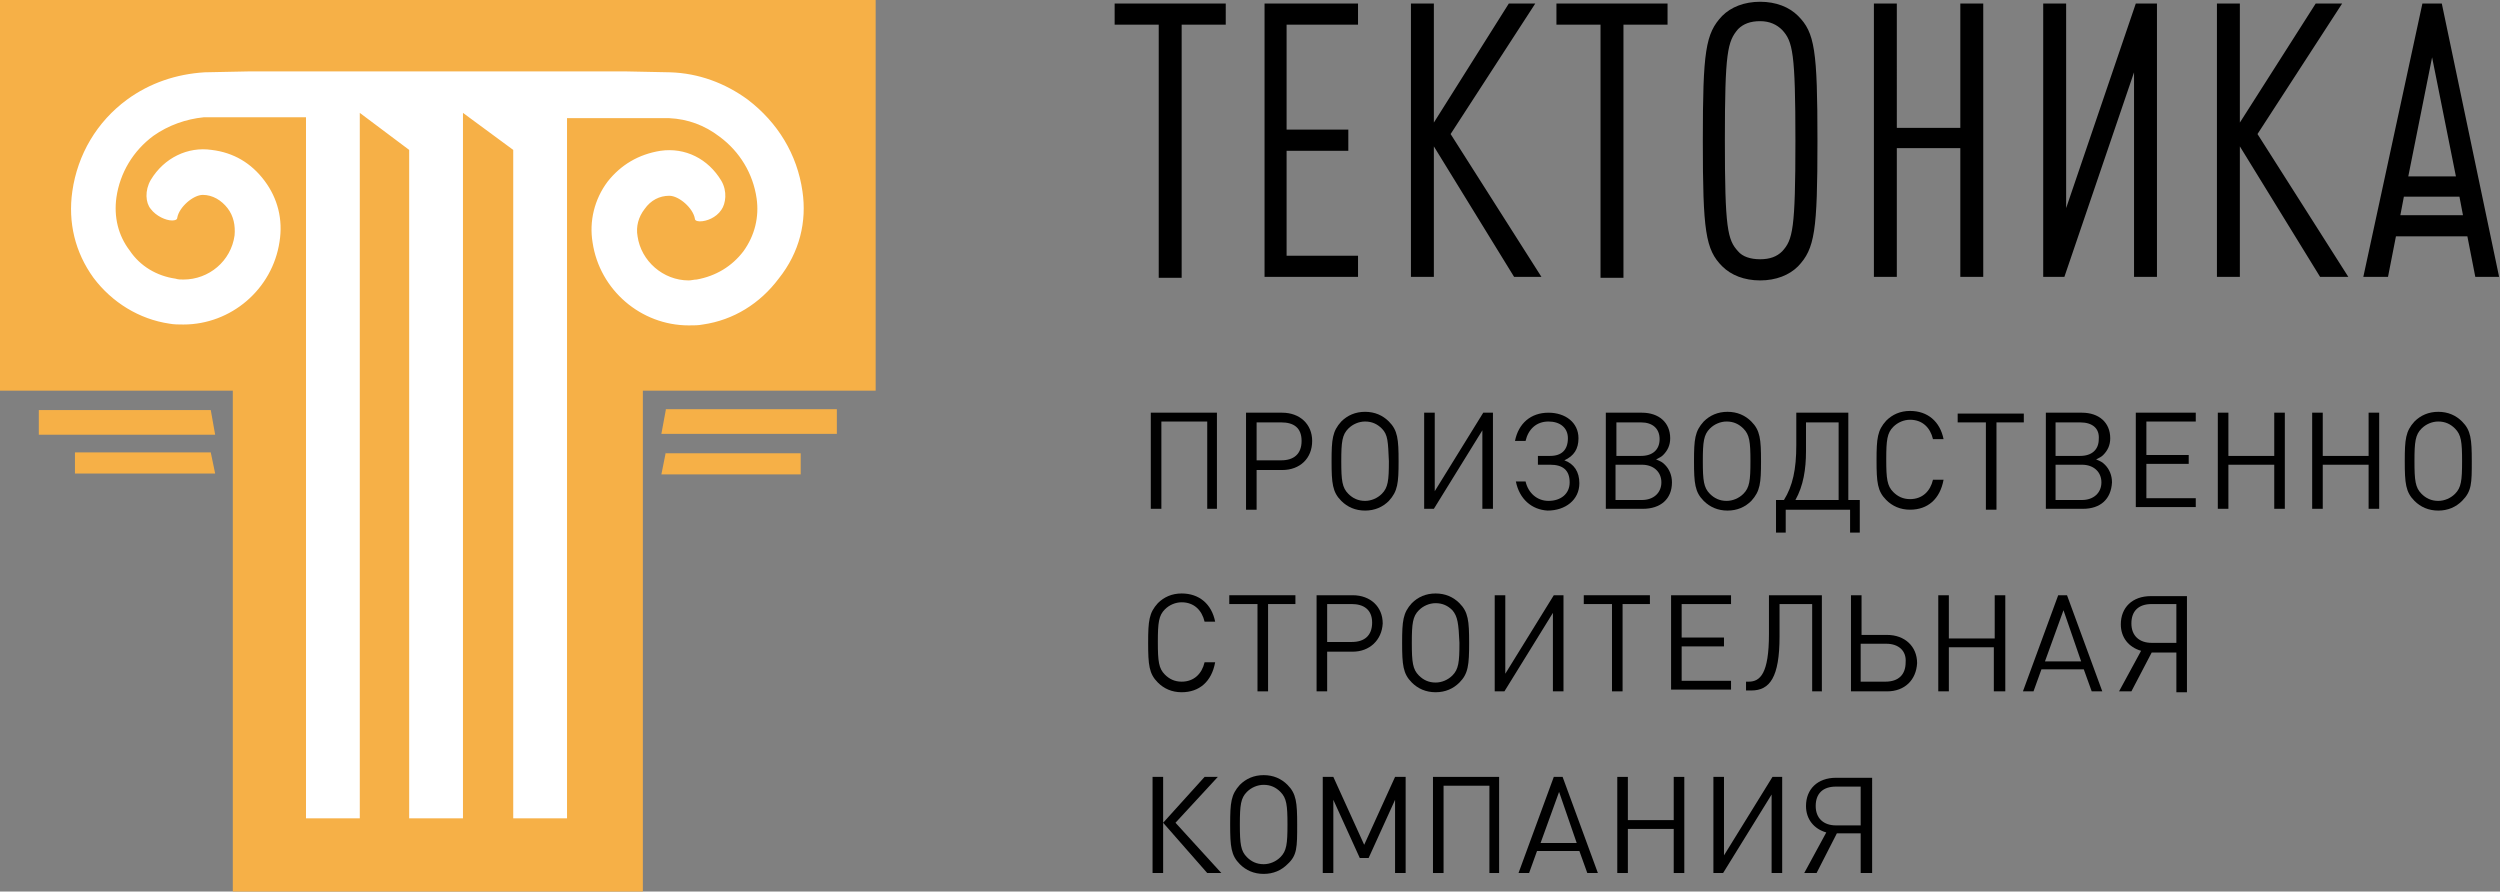 <?xml version="1.0" encoding="utf-8"?>
<!-- Generator: Adobe Illustrator 17.1.0, SVG Export Plug-In . SVG Version: 6.00 Build 0)  -->
<!DOCTYPE svg PUBLIC "-//W3C//DTD SVG 1.1//EN" "http://www.w3.org/Graphics/SVG/1.1/DTD/svg11.dtd">
<svg version="1.1" id="Layer_1" xmlns="http://www.w3.org/2000/svg" xmlns:xlink="http://www.w3.org/1999/xlink" x="0px" y="0px"
	 viewBox="0 0 283.5 101.1" enable-background="new 0 0 283.5 101.1" xml:space="preserve">
<rect x="0" y="0" width="283.5" height="101.1" fill="#808080" stroke="none"/>
<g>
	<g>
		<path d="M143.4,31.4v-31H154v2.4h-8.1v11.9h7v2.4h-7V29h8.1v2.4H143.4z M174.8,31.4l-10.3-16.2l9.6-14.8h-3l-8.5,13.5V0.4h-2.6v31
			h2.6V16.6l9.1,14.8H174.8z M184.1,31.4V2.8h5V0.4h-12.6v2.4h5v28.7H184.1z M134,31.4V2.8h5V0.4h-12.6v2.4h5v28.7H134z M203.9,30.2
			c1.9-2,2.2-4,2.2-14.2c0-10.3-0.3-12.3-2.2-14.2c-1-1-2.5-1.6-4.3-1.6c-1.8,0-3.3,0.6-4.3,1.6c-1.9,2-2.2,4-2.2,14.2
			s0.3,12.3,2.2,14.2c1,1,2.5,1.6,4.3,1.6C201.4,31.8,202.9,31.2,203.9,30.2z M202.1,3.4c1.2,1.3,1.5,2.6,1.5,12.6
			c0,10-0.3,11.2-1.5,12.5c-0.6,0.6-1.4,0.9-2.5,0.9c-1.1,0-2-0.3-2.5-0.9c-1.2-1.3-1.5-2.6-1.5-12.6c0-10,0.3-11.2,1.5-12.6
			c0.6-0.6,1.4-0.9,2.5-0.9C200.7,2.4,201.5,2.8,202.1,3.4z M224.9,31.4v-31h-2.6v14.1h-7.2V0.4h-2.6v31h2.6V16.8h7.2v14.6H224.9z
			 M244.6,31.4v-31h-2.4l-7.9,23.2V0.4h-2.6v31h2.4l7.9-23.2v23.2H244.6z M266.3,31.4L256,15.2l9.6-14.8h-3L254,13.9V0.4h-2.6v31
			h2.6V16.6l9.1,14.8H266.3z M279.8,26.8h-8.1l-0.9,4.6H268l6.7-31h2.2l6.5,31h-2.7L279.8,26.8z M273.1,20h5.4l-2.7-13.5L273.1,20z
			 M279.3,24.4l-0.4-2.1h-6.3l-0.4,2.1H279.3z"/>
		<g>
			<path d="M136.9,57.7v-9.9h-5.2v9.9h-1.2V46.8h7.5v10.9H136.9z"/>
			<path d="M145.4,53.3h-2.9v4.5h-1.2V46.8h4.1c2,0,3.4,1.3,3.4,3.2C148.8,52,147.4,53.3,145.4,53.3z M145.3,47.9h-2.8v4.3h2.8
				c1.4,0,2.3-0.7,2.3-2.2S146.7,47.9,145.3,47.9z"/>
			<path d="M157.5,56.8c-0.7,0.7-1.6,1.1-2.7,1.1c-1.1,0-2-0.4-2.7-1.1c-1-1-1.1-2-1.1-4.5c0-2.5,0.1-3.4,1.1-4.5
				c0.7-0.7,1.6-1.1,2.7-1.1c1.1,0,2,0.4,2.7,1.1c1,1,1.1,2,1.1,4.5C158.6,54.8,158.5,55.7,157.5,56.8z M156.7,48.6
				c-0.5-0.5-1.1-0.8-1.9-0.8c-0.7,0-1.4,0.3-1.9,0.8c-0.7,0.7-0.8,1.5-0.8,3.7c0,2.2,0.1,3,0.8,3.7c0.5,0.5,1.1,0.8,1.9,0.8
				c0.7,0,1.4-0.3,1.9-0.8c0.7-0.7,0.8-1.5,0.8-3.7C157.4,50.1,157.4,49.3,156.7,48.6z"/>
			<path d="M168.1,57.7v-8.9l-5.5,8.9h-1.1V46.8h1.2v8.9l5.5-8.9h1.1v10.9H168.1z"/>
			<path d="M171.9,54.6h1.1c0.3,1.3,1.3,2.2,2.6,2.2c1.4,0,2.4-0.8,2.4-2.1c0-1.4-0.8-2-2.2-2h-1.4v-1h1.4c1.3,0,2-0.7,2-2
				c0-1.2-0.9-1.9-2.2-1.9c-1.4,0-2.3,0.9-2.6,2.2h-1.2c0.4-2,1.8-3.2,3.8-3.2c1.9,0,3.4,1.1,3.4,2.9c0,1.2-0.5,2-1.6,2.5
				c1.1,0.4,1.7,1.3,1.7,2.6c0,1.9-1.6,3.1-3.6,3.1C173.7,57.8,172.3,56.6,171.9,54.6z"/>
			<path d="M186.3,57.7h-4.2V46.8h4.1c1.9,0,3.2,1.1,3.2,2.9c0,0.8-0.3,1.4-0.8,1.9c-0.2,0.2-0.4,0.3-0.8,0.5c0.5,0.2,0.7,0.3,1,0.6
				c0.5,0.5,0.8,1.2,0.8,2C189.6,56.6,188.3,57.7,186.3,57.7z M186.1,47.9h-2.8v3.8h2.8c1.3,0,2.1-0.7,2.1-1.9
				C188.2,48.6,187.4,47.9,186.1,47.9z M186.2,52.7h-3v4h3c1.3,0,2.2-0.8,2.2-2C188.4,53.5,187.5,52.7,186.2,52.7z"/>
			<path d="M198.6,56.8c-0.7,0.7-1.6,1.1-2.7,1.1c-1.1,0-2-0.4-2.7-1.1c-1-1-1.1-2-1.1-4.5c0-2.5,0.1-3.4,1.1-4.5
				c0.7-0.7,1.6-1.1,2.7-1.1c1.1,0,2,0.4,2.7,1.1c1,1,1.1,2,1.1,4.5C199.7,54.8,199.6,55.7,198.6,56.8z M197.7,48.6
				c-0.5-0.5-1.1-0.8-1.9-0.8c-0.7,0-1.4,0.3-1.9,0.8c-0.7,0.7-0.8,1.5-0.8,3.7c0,2.2,0.1,3,0.8,3.7c0.5,0.5,1.1,0.8,1.9,0.8
				c0.7,0,1.4-0.3,1.9-0.8c0.7-0.7,0.8-1.5,0.8-3.7C198.5,50.1,198.4,49.3,197.7,48.6z"/>
			<path d="M202.3,56.7c1-1.6,1.4-3.5,1.4-6.2v-3.7h5.9v9.9h1.3v3.7h-1.1v-2.6h-7.3v2.6h-1.1v-3.7H202.3z M208.5,56.7v-8.8h-3.7v3.3
				c0,2-0.3,3.9-1.2,5.5H208.5z"/>
			<path d="M216.6,57.8c-1.1,0-2-0.4-2.7-1.1c-1-1-1.1-2-1.1-4.5c0-2.5,0.1-3.4,1.1-4.5c0.7-0.7,1.6-1.1,2.7-1.1
				c2,0,3.4,1.2,3.8,3.2h-1.2c-0.3-1.3-1.2-2.2-2.6-2.2c-0.7,0-1.4,0.3-1.9,0.8c-0.7,0.7-0.8,1.5-0.8,3.7c0,2.2,0.1,3,0.8,3.7
				c0.5,0.5,1.1,0.8,1.9,0.8c1.4,0,2.3-0.9,2.6-2.2h1.2C220,56.6,218.6,57.8,216.6,57.8z"/>
			<path d="M226.4,47.9v9.9h-1.2v-9.9h-3.2v-1h7.5v1H226.4z"/>
			<path d="M236.2,57.7h-4.2V46.8h4.1c1.9,0,3.2,1.1,3.2,2.9c0,0.8-0.3,1.4-0.8,1.9c-0.2,0.2-0.4,0.3-0.8,0.5c0.5,0.2,0.7,0.3,1,0.6
				c0.5,0.5,0.8,1.2,0.8,2C239.4,56.6,238.2,57.7,236.2,57.7z M235.9,47.9h-2.8v3.8h2.8c1.3,0,2.1-0.7,2.1-1.9
				C238.1,48.6,237.3,47.9,235.9,47.9z M236.1,52.7h-3v4h3c1.3,0,2.2-0.8,2.2-2C238.3,53.5,237.4,52.7,236.1,52.7z"/>
			<path d="M242.2,57.7V46.8h6.8v1h-5.6v3.8h4.8v1h-4.8v3.9h5.6v1H242.2z"/>
			<path d="M257.9,57.7v-5h-5.2v5h-1.2V46.8h1.2v4.9h5.2v-4.9h1.2v10.9H257.9z"/>
			<path d="M268.6,57.7v-5h-5.2v5h-1.2V46.8h1.2v4.9h5.2v-4.9h1.2v10.9H268.6z"/>
			<path d="M279.2,56.8c-0.7,0.7-1.6,1.1-2.7,1.1c-1.1,0-2-0.4-2.7-1.1c-1-1-1.1-2-1.1-4.5c0-2.5,0.1-3.4,1.1-4.5
				c0.7-0.7,1.6-1.1,2.7-1.1c1.1,0,2,0.4,2.7,1.1c1,1,1.1,2,1.1,4.5C280.3,54.8,280.3,55.7,279.2,56.8z M278.4,48.6
				c-0.5-0.5-1.1-0.8-1.9-0.8c-0.7,0-1.4,0.3-1.9,0.8c-0.7,0.7-0.8,1.5-0.8,3.7c0,2.2,0.1,3,0.8,3.7c0.5,0.5,1.1,0.8,1.9,0.8
				c0.7,0,1.4-0.3,1.9-0.8c0.7-0.7,0.8-1.5,0.8-3.7C279.2,50.1,279.1,49.3,278.4,48.6z"/>
			<path d="M134,78.5c-1.1,0-2-0.4-2.7-1.1c-1-1-1.1-2-1.1-4.5c0-2.5,0.1-3.4,1.1-4.5c0.7-0.7,1.6-1.1,2.7-1.1c2,0,3.4,1.2,3.8,3.2
				h-1.2c-0.3-1.3-1.2-2.2-2.6-2.2c-0.7,0-1.4,0.3-1.9,0.8c-0.7,0.7-0.8,1.5-0.8,3.7c0,2.2,0.1,3,0.8,3.7c0.5,0.5,1.1,0.8,1.9,0.8
				c1.4,0,2.3-0.9,2.6-2.2h1.2C137.4,77.3,136,78.5,134,78.5z"/>
			<path d="M143.8,68.5v9.9h-1.2v-9.9h-3.2v-1h7.5v1H143.8z"/>
			<path d="M153.4,73.9h-2.9v4.5h-1.2V67.5h4.1c2,0,3.4,1.3,3.4,3.2C156.7,72.6,155.3,73.9,153.4,73.9z M153.3,68.5h-2.8v4.3h2.8
				c1.4,0,2.3-0.7,2.3-2.2S154.6,68.5,153.3,68.5z"/>
			<path d="M165.5,77.4c-0.7,0.7-1.6,1.1-2.7,1.1c-1.1,0-2-0.4-2.7-1.1c-1-1-1.1-2-1.1-4.5c0-2.5,0.1-3.4,1.1-4.5
				c0.7-0.7,1.6-1.1,2.7-1.1c1.1,0,2,0.4,2.7,1.1c1,1,1.1,2,1.1,4.5C166.6,75.4,166.5,76.4,165.5,77.4z M164.7,69.2
				c-0.5-0.5-1.1-0.8-1.9-0.8c-0.7,0-1.4,0.3-1.9,0.8c-0.7,0.7-0.8,1.5-0.8,3.7c0,2.2,0.1,3,0.8,3.7c0.5,0.5,1.1,0.8,1.9,0.8
				c0.7,0,1.4-0.3,1.9-0.8c0.7-0.7,0.8-1.5,0.8-3.7C165.4,70.7,165.3,69.9,164.7,69.2z"/>
			<path d="M176.1,78.4v-8.9l-5.5,8.9h-1.1V67.5h1.2v8.9l5.5-8.9h1.1v10.9H176.1z"/>
			<path d="M184,68.5v9.9h-1.2v-9.9h-3.2v-1h7.5v1H184z"/>
			<path d="M189.5,78.4V67.5h6.8v1h-5.6v3.8h4.8v1h-4.8v3.9h5.6v1H189.5z"/>
			<path d="M205.5,78.4v-9.9h-3.7v3.7c0,4.6-1.1,6.1-3.2,6.1h-0.6v-1h0.3c1.3,0,2.3-0.9,2.3-5.4v-4.4h6v10.9H205.5z"/>
			<path d="M214,78.4h-4.1V67.5h1.2V72h2.9c2,0,3.4,1.3,3.4,3.2C217.3,77.1,216,78.4,214,78.4z M213.9,73H211v4.3h2.8
				c1.5,0,2.3-0.8,2.3-2.2C216.2,73.8,215.3,73,213.9,73z"/>
			<path d="M226.1,78.4v-5H221v5h-1.2V67.5h1.2v4.9h5.2v-4.9h1.2v10.9H226.1z"/>
			<path d="M237.2,78.4l-0.9-2.5h-4.8l-0.9,2.5h-1.2l4-10.9h1l4,10.9H237.2z M234,69.2l-2.1,5.8h4.1L234,69.2z"/>
			<path d="M241.7,78.4h-1.4l2.5-4.6c-1.4-0.4-2.3-1.5-2.3-3c0-1.9,1.3-3.2,3.4-3.2h4.1v10.9h-1.2v-4.5H244L241.7,78.4z M246.7,68.5
				H244c-1.5,0-2.3,0.8-2.3,2.2c0,1.4,0.9,2.2,2.3,2.2h2.8V68.5z"/>
			<path d="M130.7,99V88.1h1.2V99H130.7z M136.9,99l-5-5.7l4.7-5.2h1.5l-4.8,5.2l5.2,5.7H136.9z"/>
			<path d="M146,98c-0.7,0.7-1.6,1.1-2.7,1.1c-1.1,0-2-0.4-2.7-1.1c-1-1-1.1-2-1.1-4.5c0-2.5,0.1-3.4,1.1-4.5
				c0.7-0.7,1.6-1.1,2.7-1.1c1.1,0,2,0.4,2.7,1.1c1,1,1.1,2,1.1,4.5C147.1,96.1,147.1,97,146,98z M145.2,89.8
				c-0.5-0.5-1.1-0.8-1.9-0.8c-0.7,0-1.4,0.3-1.9,0.8c-0.7,0.7-0.8,1.5-0.8,3.7c0,2.2,0.1,3,0.8,3.7c0.5,0.5,1.1,0.8,1.9,0.8
				c0.7,0,1.4-0.3,1.9-0.8c0.7-0.7,0.8-1.5,0.8-3.7C146,91.3,145.9,90.5,145.2,89.8z"/>
			<path d="M158.2,99v-8.3l-3,6.6h-1l-3-6.6V99H150V88.1h1.2l3.5,7.7l3.5-7.7h1.2V99H158.2z"/>
			<path d="M168.9,99v-9.9h-5.2V99h-1.2V88.1h7.5V99H168.9z"/>
			<path d="M180,99l-0.9-2.5h-4.8l-0.9,2.5h-1.2l4-10.9h1l4,10.9H180z M176.8,89.8l-2.1,5.8h4.1L176.8,89.8z"/>
			<path d="M189.8,99v-5h-5.2v5h-1.2V88.1h1.2V93h5.2v-4.9h1.2V99H189.8z"/>
			<path d="M200.9,99v-8.9l-5.5,8.9h-1.1V88.1h1.2V97l5.5-8.9h1.1V99H200.9z"/>
			<path d="M206,99h-1.4l2.5-4.6c-1.4-0.4-2.3-1.5-2.3-3c0-1.9,1.3-3.2,3.4-3.2h4.1V99H211v-4.5h-2.7L206,99z M211,89.2h-2.8
				c-1.5,0-2.3,0.8-2.3,2.2c0,1.4,0.9,2.2,2.3,2.2h2.8V89.2z"/>
		</g>
	</g>
	<g>
		<path fill="#F6B047" d="M0,0h99.3v44.3H72.9v56.8H26.4V44.3H0V0z M4.4,46.5v2.8h20l-0.5-2.8H4.4z M8.5,51.3v2.4h15.9l-0.5-2.4H8.5
			z M75.5,46.5L75,49.2h19.9v-2.8H75.5z M75.5,51.3L75,53.8h15.8v-2.4H75.5z"/>
		<path fill="#FFFFFF" d="M91,21.7c-0.6-4.2-2.8-7.8-6.2-10.4c-2.6-1.9-5.6-3-8.8-3.1l-4.9-0.1h-43l-4.9,0.1
			C20,8.4,17,9.4,14.4,11.3c-3.4,2.5-5.6,6.2-6.2,10.4c-0.5,3.5,0.3,6.9,2.4,9.8c2.1,2.8,5.2,4.7,8.6,5.2c0.5,0.1,1.1,0.1,1.6,0.1
			c5.4,0,10.1-4,10.9-9.4c0.4-2.5-0.2-4.9-1.7-6.9c-1.5-2-3.5-3.2-6-3.5c-2.7-0.4-5.4,0.9-6.9,3.4c-0.7,1.2-0.6,2.6,0,3.3
			c0.6,0.8,1.7,1.3,2.4,1.3c0.1,0,0.6,0,0.6-0.3c0.2-1.2,1.8-2.6,2.9-2.6c1.1,0,2.1,0.6,2.8,1.5c0.7,0.9,0.9,2,0.8,3.1
			c-0.4,2.9-2.9,5-5.8,5c-0.3,0-0.6,0-0.9-0.1c-2.1-0.3-4-1.4-5.2-3.2c-1.3-1.7-1.8-3.8-1.5-6c0.4-2.8,1.9-5.3,4.2-7
			c1.7-1.2,3.7-1.9,5.7-2.1l0.4,0v0h11.2v79.5h6.1v-80l5.6,4.2v75.8h6.1v-80l5.7,4.2v75.8h6.1V13.4l11.6,0c2.1,0.1,4,0.8,5.7,2.1
			c2.3,1.7,3.8,4.2,4.2,7c0.3,2.1-0.2,4.2-1.5,6c-1.3,1.7-3.1,2.8-5.3,3.2c-0.3,0-0.6,0.1-0.9,0.1c-2.9,0-5.4-2.2-5.8-5
			c-0.2-1.1,0.1-2.2,0.8-3.1c0.7-1,1.7-1.5,2.8-1.5c1.1,0,2.7,1.4,2.9,2.6c0,0.3,0.5,0.3,0.6,0.3c0.7,0,1.8-0.4,2.4-1.3
			c0.5-0.7,0.7-2.1,0-3.3c-1.5-2.5-4.1-3.8-6.9-3.4c-2.5,0.4-4.5,1.6-6,3.5c-1.5,2-2.1,4.5-1.7,6.9c0.8,5.4,5.5,9.4,10.9,9.4
			c0.6,0,1.1,0,1.6-0.1c3.5-0.5,6.5-2.4,8.6-5.2C90.7,28.6,91.5,25.1,91,21.7z"/>
	</g>
</g>
<rect x="0" y="-74.5" fill="#F6B047" width="50.1" height="50.1"/>
<rect x="50.1" y="-74.5" fill="#F1BE56" width="50.1" height="50.1"/>
</svg>
